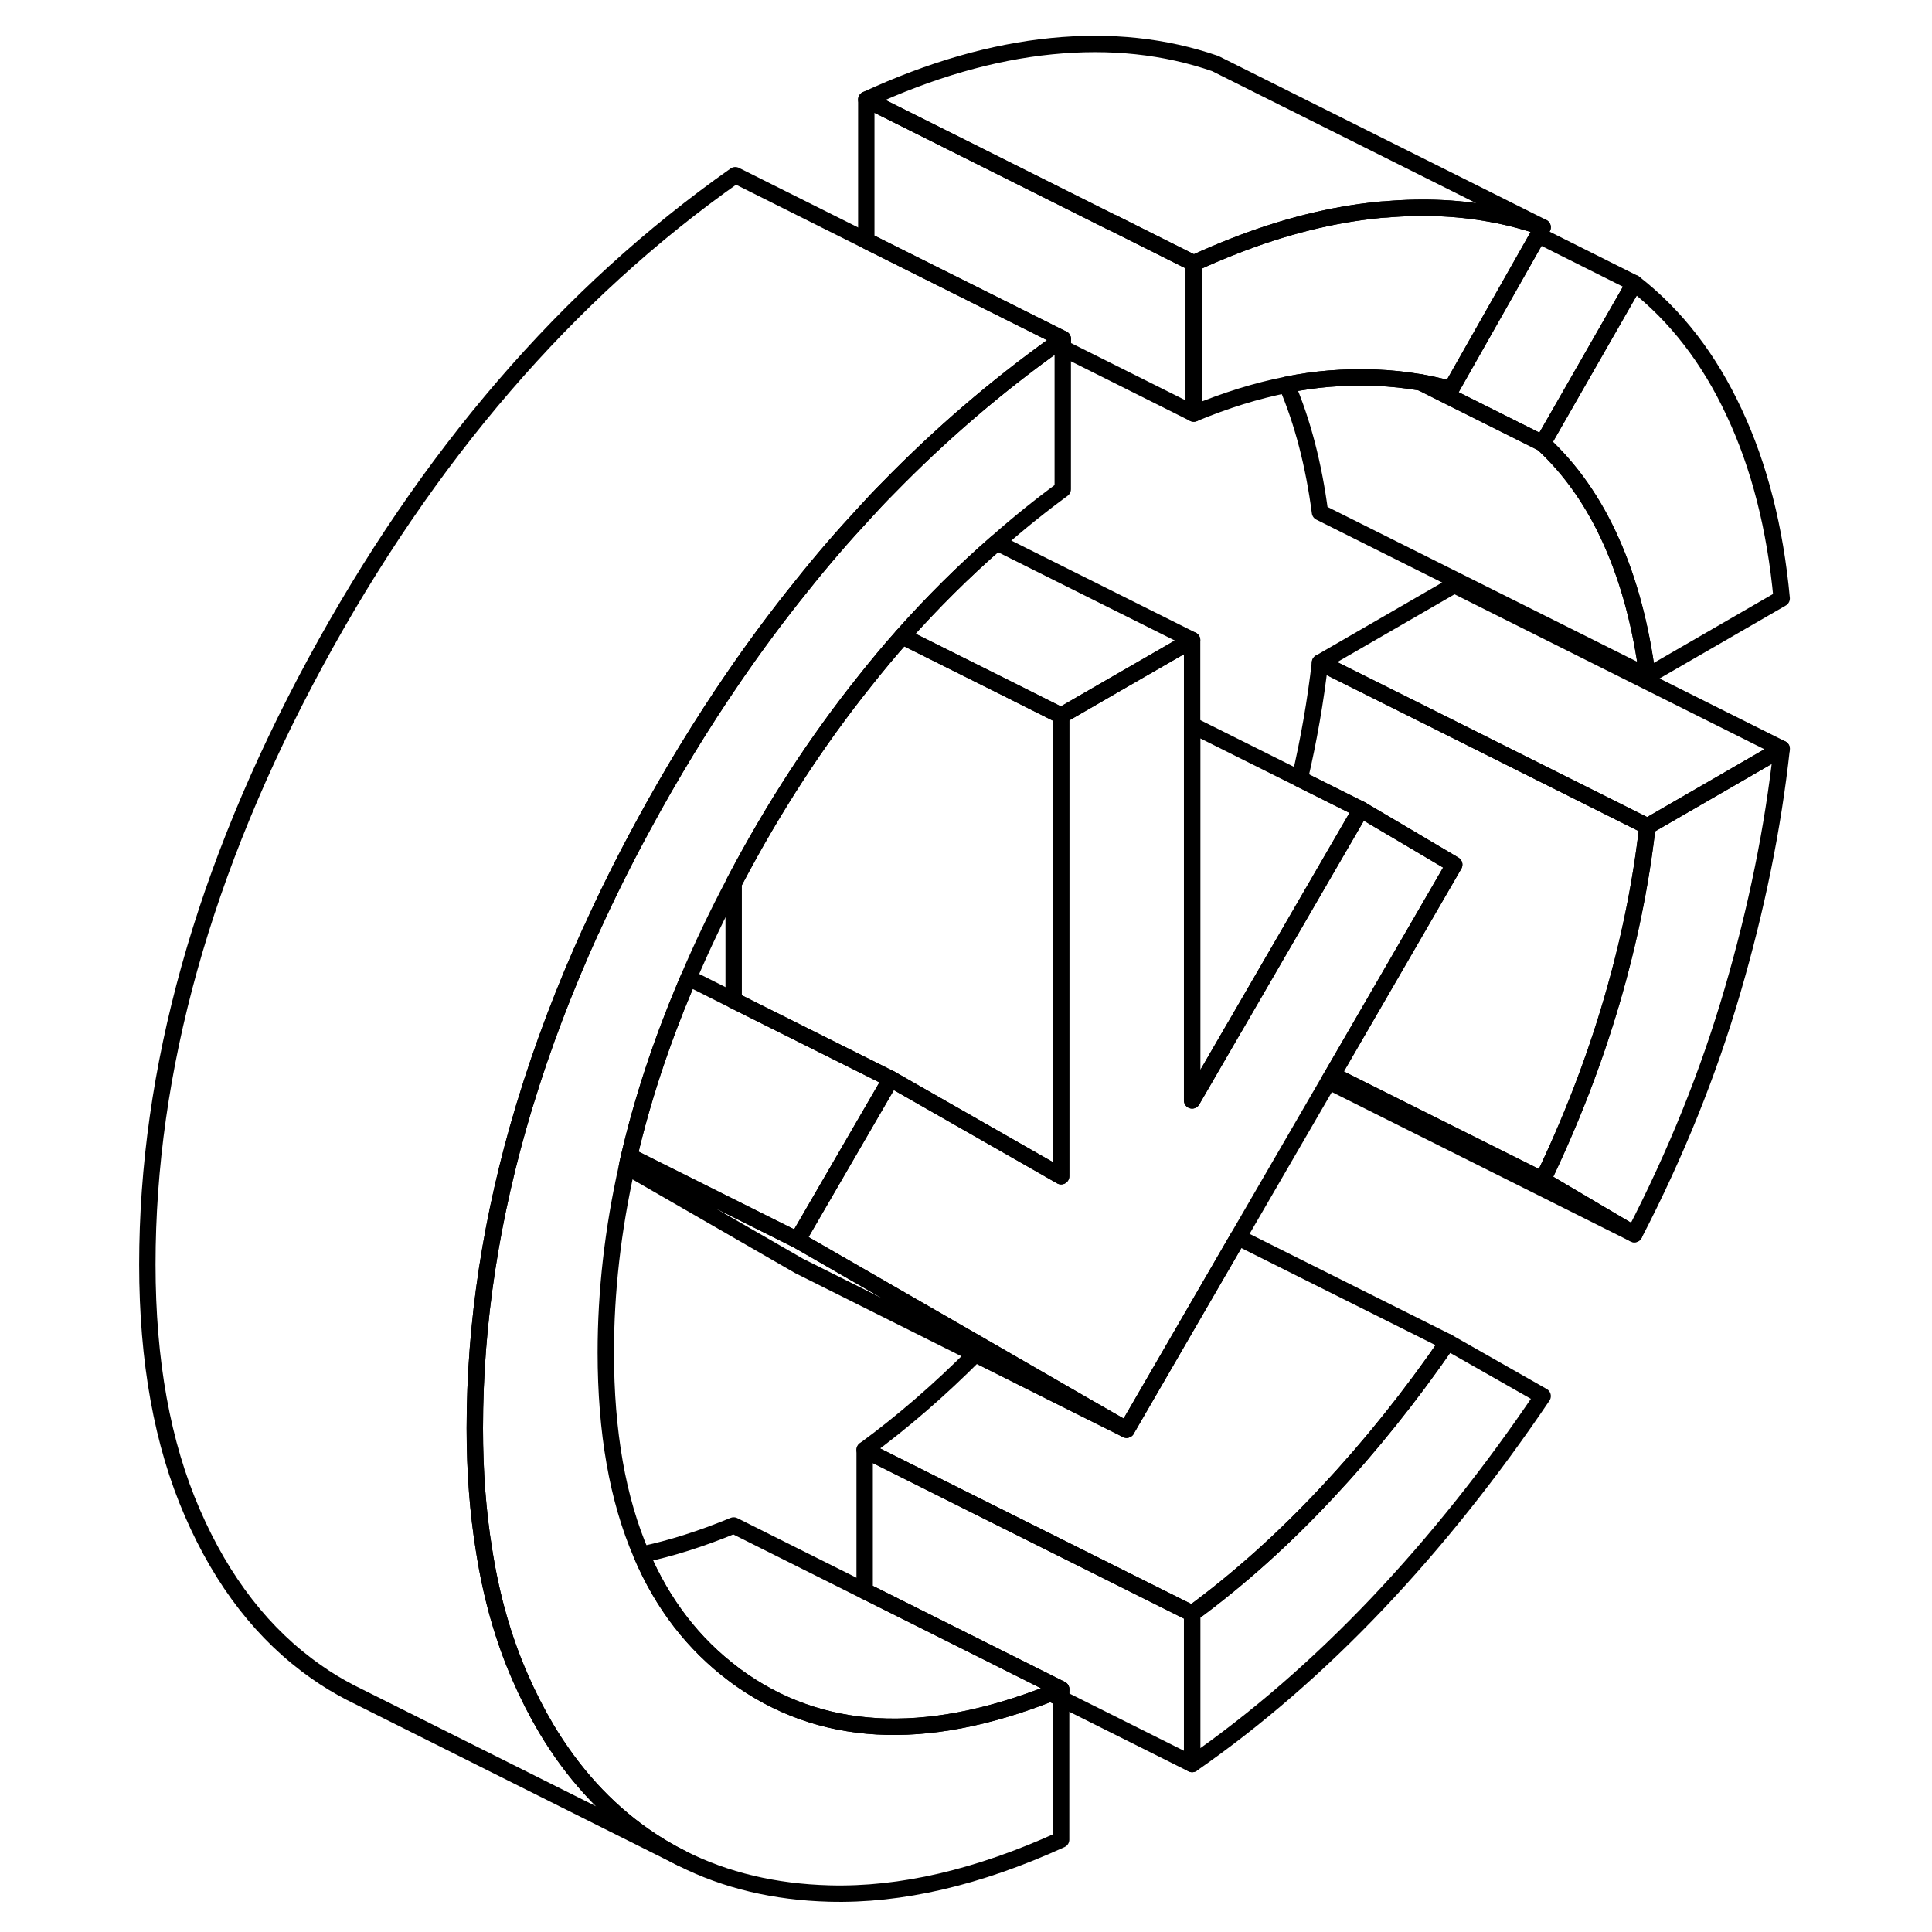 <svg width="24" height="24" viewBox="0 0 105 118" fill="none" xmlns="http://www.w3.org/2000/svg" stroke-width="1px" stroke-linecap="round" stroke-linejoin="round">
    <path d="M57.67 103.42L58.31 103.74V103.17C58.09 103.26 57.88 103.35 57.67 103.42ZM57.95 21.03L58.41 21.26V20.7C58.26 20.81 58.1 20.92 57.95 21.03Z" stroke="currentColor" stroke-linejoin="round"/>
    <path d="M102.32 36.55L94.12 41.29C93.72 38.23 92.99 35.49 91.92 33.09C90.85 30.68 89.45 28.68 87.72 27.08L93.32 17.3C95.86 19.28 97.89 21.91 99.42 25.2C100.96 28.48 101.92 32.27 102.32 36.55Z" stroke="currentColor" stroke-linejoin="round"/>
    <path d="M87.72 13.88L87.45 14.36L82.12 23.77C82.06 23.75 82.01 23.74 81.95 23.73C81.4 23.58 80.85 23.46 80.29 23.36H80.28C78.49 23.05 76.62 22.97 74.66 23.13C73.82 23.2 72.96 23.32 72.09 23.5C70.25 23.86 68.36 24.45 66.41 25.26V16.08C67.25 15.69 68.08 15.34 68.9 15.02C71.94 13.83 74.88 13.1 77.72 12.82C77.86 12.81 78 12.79 78.13 12.79H78.14C80.55 12.58 82.83 12.7 84.99 13.14H85.01C85.93 13.33 86.84 13.58 87.72 13.88Z" stroke="currentColor" stroke-linejoin="round"/>
    <path d="M102.32 45.73C101.79 50.56 100.79 55.48 99.32 60.5C97.86 65.51 95.86 70.48 93.32 75.38L87.72 72.07C89.45 68.47 90.85 64.85 91.92 61.21C92.99 57.57 93.72 53.99 94.12 50.47L102.32 45.73Z" stroke="currentColor" stroke-linejoin="round"/>
    <path d="M31.79 71.26C30.93 75.1 30.5 78.88 30.5 82.61C30.5 87.46 31.22 91.58 32.68 94.95C33.97 97.98 35.85 100.41 38.31 102.26C38.34 102.28 38.37 102.31 38.4 102.33C43.53 106.11 49.95 106.47 57.67 103.42L58.31 103.74V112.36C53.24 114.67 48.52 115.77 44.15 115.65C40.82 115.56 37.82 114.85 35.16 113.51C34.34 113.1 33.55 112.63 32.8 112.1C30.46 110.46 28.48 108.28 26.86 105.57C26.28 104.59 25.74 103.53 25.25 102.4C24.24 100.09 23.51 97.53 23.07 94.71C22.69 92.39 22.5 89.9 22.5 87.23C22.5 80.81 23.5 74.28 25.5 67.64C25.52 67.57 25.54 67.49 25.57 67.42C26.63 63.92 27.97 60.4 29.58 56.85C29.59 56.82 29.61 56.79 29.63 56.76C30.57 54.68 31.61 52.59 32.75 50.49C34.49 47.27 36.35 44.23 38.31 41.37C39.64 39.43 41.02 37.57 42.46 35.79C43.69 34.24 44.98 32.75 46.31 31.32C46.77 30.81 47.25 30.3 47.74 29.81C50.93 26.54 54.33 23.62 57.95 21.03L58.41 21.26V29.88C57.02 30.9 55.68 31.98 54.38 33.13C52.36 34.89 50.43 36.81 48.61 38.86C47.82 39.75 47.05 40.67 46.31 41.61C43.39 45.26 40.75 49.31 38.4 53.77C38.37 53.83 38.34 53.89 38.31 53.95C37.29 55.89 36.37 57.81 35.56 59.72C35.49 59.87 35.43 60.02 35.37 60.16C33.88 63.69 32.73 67.17 31.93 70.61C31.87 70.83 31.83 71.04 31.79 71.26Z" stroke="currentColor" stroke-linejoin="round"/>
    <path d="M87.72 85.27C84.58 89.92 81.22 94.14 77.62 97.94C74.01 101.74 70.25 105 66.31 107.74V98.55C69.18 96.44 71.93 93.97 74.56 91.15C77.2 88.33 79.65 85.27 81.92 81.97L87.72 85.27Z" stroke="currentColor" stroke-linejoin="round"/>
    <path d="M94.12 41.29L74.12 31.29C73.74 28.4 73.07 25.8 72.09 23.5C72.96 23.32 73.82 23.2 74.66 23.13C76.62 22.97 78.49 23.05 80.28 23.36H80.29L82.03 24.23L87.72 27.08C89.45 28.68 90.85 30.68 91.92 33.09C92.99 35.49 93.72 38.23 94.12 41.29Z" stroke="currentColor" stroke-linejoin="round"/>
    <path d="M66.41 16.08V25.26L58.41 21.26V20.7L46.41 14.7V6.08L61.44 13.6H61.46L66.41 16.08Z" stroke="currentColor" stroke-linejoin="round"/>
    <path d="M102.32 45.73L94.12 50.47L80.99 43.9L74.12 40.47L82.32 35.73L102.32 45.73Z" stroke="currentColor" stroke-linejoin="round"/>
    <path d="M94.12 50.47C93.72 53.99 92.99 57.57 91.92 61.21C90.85 64.85 89.45 68.47 87.72 72.07L74.88 65.65L82.32 52.81L79.18 50.95L76.62 49.44L72.88 47.57C73.44 45.18 73.85 42.81 74.12 40.47L80.99 43.9L94.12 50.47Z" stroke="currentColor" stroke-linejoin="round"/>
    <path d="M47.91 65.9L42.2 75.74L31.93 70.61C32.73 67.17 33.88 63.69 35.37 60.16C35.43 60.02 35.49 59.87 35.56 59.72L38.31 61.1L47.91 65.9Z" stroke="currentColor" stroke-linejoin="round"/>
    <path d="M58.31 43.71V71.84L48.68 66.34L47.91 65.9L38.31 61.1V53.95C38.34 53.89 38.37 53.83 38.4 53.77C40.75 49.31 43.39 45.26 46.31 41.61C47.05 40.67 47.82 39.75 48.61 38.86L55.08 42.09L58.31 43.71Z" stroke="currentColor" stroke-linejoin="round"/>
    <path d="M87.72 13.88C86.84 13.58 85.93 13.33 85.01 13.14H84.99C82.83 12.7 80.55 12.58 78.14 12.79H78.13C78 12.79 77.86 12.81 77.72 12.82C74.88 13.1 71.94 13.83 68.9 15.02C68.08 15.34 67.25 15.69 66.41 16.08L61.46 13.6H61.44L46.41 6.08C50.35 4.26 54.11 3.18 57.72 2.82C61.32 2.46 64.65 2.82 67.72 3.88L87.72 13.88Z" stroke="currentColor" stroke-linejoin="round"/>
    <path d="M93.32 17.3L87.72 27.08L82.03 24.24L80.29 23.36C80.85 23.46 81.4 23.58 81.95 23.73C82.01 23.74 82.06 23.75 82.12 23.77L87.45 14.36L93.32 17.3Z" stroke="currentColor" stroke-linejoin="round"/>
    <path d="M93.32 75.38L74.65 66.04L74.88 65.65L87.72 72.07L93.32 75.38Z" stroke="currentColor" stroke-linejoin="round"/>
    <path d="M66.31 39.09L61.49 41.87L61.11 42.09L58.31 43.71L55.08 42.09L48.61 38.86C50.43 36.81 52.36 34.89 54.38 33.13L66.31 39.09Z" stroke="currentColor" stroke-linejoin="round"/>
    <path d="M76.62 49.44L68.94 62.68L68.89 62.76L66.31 67.21V44.29L72.88 47.57L76.62 49.44Z" stroke="currentColor" stroke-linejoin="round"/>
    <path d="M82.32 52.81L74.88 65.65L74.65 66.04L69.12 75.57L62.31 87.32L59.61 85.77L53.51 82.25L42.97 76.18L42.2 75.74L47.91 65.9L48.68 66.34L58.31 71.84V43.71L61.11 42.09L61.49 41.87L66.31 39.09V67.21L68.89 62.76L68.94 62.68L76.62 49.44L79.18 50.95L82.32 52.81Z" stroke="currentColor" stroke-linejoin="round"/>
    <path d="M62.31 87.32L59.48 85.91L53.07 82.7L42.31 77.32L31.79 71.26C31.83 71.04 31.87 70.83 31.93 70.61L42.2 75.74L42.97 76.18L53.51 82.25L59.61 85.77L62.31 87.32Z" stroke="currentColor" stroke-linejoin="round"/>
    <path d="M81.92 81.97C79.65 85.27 77.2 88.33 74.56 91.15C71.93 93.97 69.18 96.44 66.31 98.55L53.38 92.09L46.31 88.55C48.64 86.84 50.89 84.89 53.07 82.7L59.48 85.91L62.31 87.32L69.12 75.57L81.92 81.97Z" stroke="currentColor" stroke-linejoin="round"/>
    <path d="M66.31 98.55V107.74L58.31 103.74V103.17L46.78 97.4L46.31 97.17V88.55L53.38 92.09L66.31 98.55Z" stroke="currentColor" stroke-linejoin="round"/>
    <path d="M58.31 103.17C58.09 103.26 57.88 103.35 57.67 103.42C49.95 106.47 43.53 106.11 38.4 102.33C38.37 102.31 38.34 102.28 38.31 102.26C35.85 100.41 33.97 97.98 32.68 94.95C34.47 94.58 36.35 93.98 38.31 93.17L46.31 97.17L46.78 97.4L58.31 103.17Z" stroke="currentColor" stroke-linejoin="round"/>
    <path d="M58.41 20.7C58.26 20.81 58.1 20.92 57.95 21.03C54.33 23.62 50.93 26.54 47.74 29.81C47.25 30.3 46.77 30.81 46.31 31.32C44.98 32.75 43.69 34.24 42.46 35.79C41.02 37.57 39.64 39.43 38.31 41.37C36.35 44.23 34.49 47.27 32.75 50.49C31.61 52.59 30.57 54.68 29.63 56.76C29.61 56.79 29.59 56.82 29.58 56.85C27.97 60.4 26.63 63.92 25.57 67.42C25.54 67.49 25.52 67.57 25.5 67.64C23.5 74.28 22.5 80.81 22.5 87.23C22.5 89.9 22.69 92.39 23.07 94.71C23.51 97.53 24.24 100.09 25.25 102.4C25.74 103.53 26.28 104.59 26.86 105.57C28.48 108.28 30.46 110.46 32.8 112.1C33.55 112.63 34.34 113.1 35.16 113.51L15.31 103.58L14.87 103.36C14.16 102.99 13.46 102.57 12.8 102.1C9.6 99.86 7.08 96.62 5.25 92.4C3.41 88.18 2.5 83.12 2.5 77.23C2.5 65.37 5.92 53.12 12.75 40.49C19.59 27.86 28.14 17.93 38.41 10.7L58.41 20.7Z" stroke="currentColor" stroke-linejoin="round"/>
</svg>